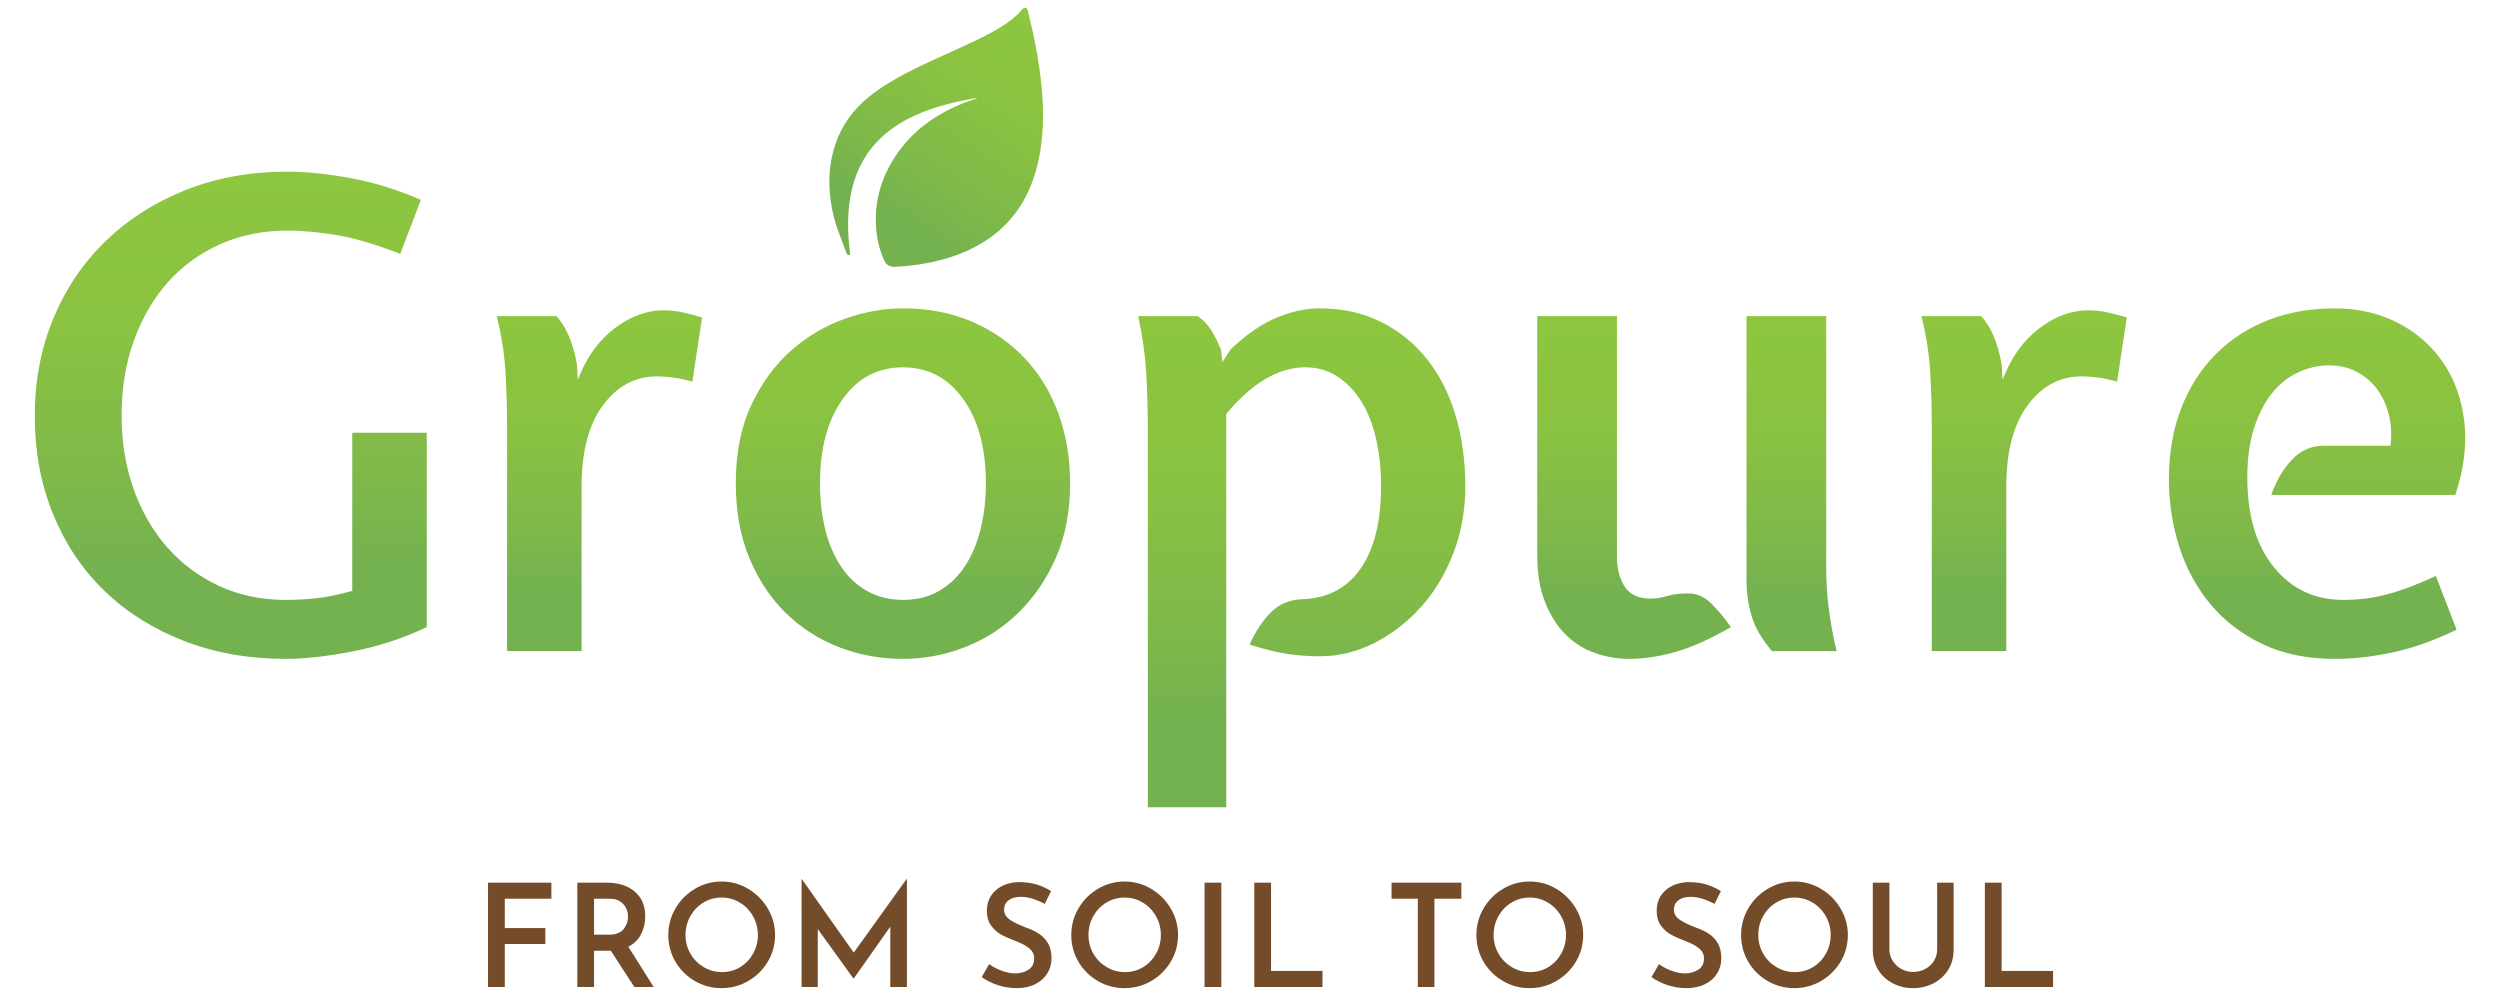 <?xml version="1.0" encoding="utf-8"?>
<!-- Generator: Adobe Illustrator 16.0.0, SVG Export Plug-In . SVG Version: 6.00 Build 0)  -->
<!DOCTYPE svg PUBLIC "-//W3C//DTD SVG 1.1//EN" "http://www.w3.org/Graphics/SVG/1.1/DTD/svg11.dtd">
<svg version="1.1" id="Layer_1" xmlns="http://www.w3.org/2000/svg" xmlns:xlink="http://www.w3.org/1999/xlink" x="0px" y="0px"
	 width="630px" height="250px" viewBox="0 0 630 250" enable-background="new 0 0 630 250" xml:space="preserve">
<g>
	<defs>
		<path id="SVGID_1_" d="M46.723,47.908c-7.782,3.104-14.506,7.405-20.164,12.899c-5.661,5.498-10.041,12-13.143,19.512
			c-3.103,7.509-4.654,15.673-4.654,24.491c0,8.926,1.524,17.141,4.573,24.654c3.045,7.51,7.346,13.959,12.899,19.346
			c5.549,5.388,12.217,9.609,19.999,12.655c7.782,3.046,16.409,4.571,25.878,4.571c4.68,0,10.26-0.627,16.737-1.878
			c6.473-1.25,12.707-3.291,18.695-6.123v-48.98H88.767v39.836c-3.485,0.98-6.532,1.609-9.143,1.878
			c-2.614,0.273-5.119,0.409-7.513,0.409c-6.203,0-11.837-1.172-16.897-3.514c-5.063-2.345-9.417-5.591-13.061-9.733
			c-3.649-4.144-6.478-9.05-8.491-14.72c-2.016-5.67-3.02-11.831-3.02-18.482c0-6.868,1.033-13.168,3.101-18.892
			c2.067-5.726,4.924-10.631,8.572-14.72c3.645-4.087,8.026-7.277,13.143-9.567c5.116-2.292,10.776-3.436,16.982-3.436
			c3.807,0,7.971,0.382,12.49,1.143c4.514,0.762,9.82,2.342,15.918,4.734l5.226-13.629c-5.989-2.582-11.92-4.416-17.797-5.491
			c-5.88-1.077-11.158-1.615-15.837-1.615C63.075,43.256,54.506,44.807,46.723,47.908"/>
	</defs>
	<clipPath id="SVGID_2_">
		<use xlink:href="#SVGID_1_"  overflow="visible"/>
	</clipPath>
	
		<linearGradient id="SVGID_3_" gradientUnits="userSpaceOnUse" x1="-105.939" y1="455.001" x2="-104.939" y2="455.001" gradientTransform="matrix(0 122.779 122.779 0 -55806.527 13050.498)">
		<stop  offset="0" style="stop-color:#8DC63F"/>
		<stop  offset="0.324" style="stop-color:#8AC241"/>
		<stop  offset="0.627" style="stop-color:#7FB949"/>
		<stop  offset="0.805" style="stop-color:#74B250"/>
		<stop  offset="1" style="stop-color:#74B250"/>
	</linearGradient>
	<rect x="8.762" y="43.256" clip-path="url(#SVGID_2_)" fill="url(#SVGID_3_)" width="98.781" height="122.78"/>
</g>
<g>
	<defs>
		<path id="SVGID_4_" d="M155.952,81.951c-3.651,2.505-6.56,5.877-8.736,10.123l-1.633,3.593l-0.163-3.593
			c-0.436-2.72-1.117-5.169-2.04-7.347c-0.928-2.176-1.989-3.862-3.185-5.062h-15.02c1.196,4.791,1.929,9.471,2.203,14.043
			c0.27,4.57,0.407,9.089,0.407,13.55v56.819h18.777v-41.471c0-8.818,1.797-15.646,5.388-20.491
			c3.592-4.841,8.107-7.266,13.554-7.266c1.196,0,2.473,0.083,3.836,0.246c1.358,0.163,3.074,0.518,5.141,1.061l2.449-16.164
			c-1.85-0.544-3.536-0.98-5.061-1.307c-1.524-0.325-3.048-0.49-4.572-0.49C163.38,78.195,159.596,79.448,155.952,81.951"/>
	</defs>
	<clipPath id="SVGID_5_">
		<use xlink:href="#SVGID_4_"  overflow="visible"/>
	</clipPath>
	
		<linearGradient id="SVGID_6_" gradientUnits="userSpaceOnUse" x1="-105.94" y1="455" x2="-104.94" y2="455" gradientTransform="matrix(0 85.882 85.882 0 -38925.133 9176.494)">
		<stop  offset="0" style="stop-color:#8DC63F"/>
		<stop  offset="0.324" style="stop-color:#8AC241"/>
		<stop  offset="0.627" style="stop-color:#7FB949"/>
		<stop  offset="0.805" style="stop-color:#74B250"/>
		<stop  offset="1" style="stop-color:#74B250"/>
	</linearGradient>
	<rect x="125.175" y="78.195" clip-path="url(#SVGID_5_)" fill="url(#SVGID_6_)" width="51.755" height="85.882"/>
</g>
<g>
	<defs>
		<path id="SVGID_7_" d="M218.726,149.056c-2.611-1.413-4.816-3.427-6.611-6.042c-1.797-2.611-3.159-5.715-4.083-9.306
			c-0.925-3.592-1.388-7.565-1.388-11.919c0-8.816,1.906-15.891,5.714-21.225c3.81-5.331,8.871-8.001,15.185-8.001
			c6.312,0,11.374,2.67,15.184,8.001c3.81,5.334,5.715,12.409,5.715,21.225c0,4.029-0.435,7.837-1.305,11.43
			c-0.874,3.591-2.181,6.721-3.92,9.387c-1.743,2.67-3.919,4.765-6.53,6.285c-2.613,1.527-5.66,2.287-9.144,2.287
			C224.278,151.178,221.34,150.471,218.726,149.056 M212.93,80.319c-4.955,1.742-9.469,4.408-13.551,7.999
			c-4.081,3.592-7.428,8.163-10.042,13.716c-2.61,5.552-3.918,12.139-3.918,19.755c0,7.079,1.144,13.364,3.428,18.858
			c2.287,5.498,5.36,10.122,9.227,13.878c3.862,3.756,8.326,6.613,13.386,8.573c5.063,1.958,10.423,2.938,16.083,2.938
			c5.332,0,10.532-0.98,15.592-2.938c5.062-1.96,9.553-4.841,13.47-8.654c3.918-3.81,7.076-8.435,9.471-13.878
			c2.392-5.442,3.591-11.698,3.591-18.777c0-6.31-0.98-12.162-2.939-17.551c-1.959-5.389-4.789-10.04-8.488-13.959
			c-3.702-3.92-8.14-6.994-13.308-9.226c-5.17-2.23-10.966-3.347-17.389-3.347C222.753,77.706,217.882,78.579,212.93,80.319"/>
	</defs>
	<clipPath id="SVGID_8_">
		<use xlink:href="#SVGID_7_"  overflow="visible"/>
	</clipPath>
	
		<linearGradient id="SVGID_9_" gradientUnits="userSpaceOnUse" x1="-105.94" y1="455" x2="-104.94" y2="455" gradientTransform="matrix(0 88.331 88.331 0 -39962.867 9435.427)">
		<stop  offset="0" style="stop-color:#8DC63F"/>
		<stop  offset="0.324" style="stop-color:#8AC241"/>
		<stop  offset="0.627" style="stop-color:#7FB949"/>
		<stop  offset="0.805" style="stop-color:#74B250"/>
		<stop  offset="1" style="stop-color:#74B250"/>
	</linearGradient>
	<rect x="185.419" y="77.706" clip-path="url(#SVGID_8_)" fill="url(#SVGID_9_)" width="84.248" height="88.33"/>
</g>
<g>
	<defs>
		<path id="SVGID_10_" d="M321.832,79.992c-3.757,1.525-7.649,4.191-11.676,8.001l-2.121,3.266l-0.328-3.103
			c-0.762-1.849-1.577-3.483-2.449-4.898c-0.871-1.413-2.016-2.612-3.429-3.593h-15.019c1.085,4.899,1.767,9.661,2.04,14.287
			c0.271,4.628,0.408,9.77,0.408,15.428v94.046h19.756V104.32c6.53-7.839,13.17-11.757,19.918-11.757
			c3.047,0,5.77,0.792,8.164,2.369c2.395,1.579,4.407,3.7,6.042,6.366c1.632,2.671,2.857,5.826,3.674,9.47
			c0.816,3.648,1.223,7.539,1.223,11.674c0,8.926-1.714,15.866-5.143,20.819c-3.428,4.953-8.354,7.537-14.775,7.754
			c-3.158,0.109-5.77,1.2-7.839,3.267c-2.066,2.067-3.863,4.789-5.387,8.163c3.811,1.197,7.047,1.984,9.715,2.367
			c2.666,0.38,5.306,0.571,7.92,0.571c4.787,0,9.387-1.118,13.795-3.348c4.41-2.23,8.328-5.249,11.757-9.062
			c3.429-3.809,6.147-8.326,8.163-13.551c2.015-5.224,3.02-10.883,3.02-16.981c0-6.311-0.816-12.218-2.448-17.713
			c-1.632-5.496-4.029-10.231-7.185-14.206c-3.157-3.973-7.019-7.102-11.593-9.387c-4.569-2.286-9.741-3.43-15.509-3.43
			C329.148,77.706,325.585,78.468,321.832,79.992"/>
	</defs>
	<clipPath id="SVGID_11_">
		<use xlink:href="#SVGID_10_"  overflow="visible"/>
	</clipPath>
	
		<linearGradient id="SVGID_12_" gradientUnits="userSpaceOnUse" x1="-105.94" y1="455" x2="-104.94" y2="455" gradientTransform="matrix(0 125.72 125.72 0 -56874.695 13396.492)">
		<stop  offset="0" style="stop-color:#8DC63F"/>
		<stop  offset="0.324" style="stop-color:#8AC241"/>
		<stop  offset="0.627" style="stop-color:#7FB949"/>
		<stop  offset="0.805" style="stop-color:#74B250"/>
		<stop  offset="1" style="stop-color:#74B250"/>
	</linearGradient>
	<rect x="286.809" y="77.706" clip-path="url(#SVGID_11_)" fill="url(#SVGID_12_)" width="82.45" height="125.72"/>
</g>
<g>
	<defs>
		<path id="SVGID_13_" d="M387.383,79.665v60.084c0,4.683,0.659,8.682,1.976,12c1.316,3.322,3.047,6.041,5.188,8.164
			c2.136,2.123,4.605,3.674,7.404,4.654c2.8,0.979,5.672,1.469,8.617,1.469c3.482,0,7.238-0.546,11.267-1.632
			c4.024-1.088,8.816-3.209,14.368-6.369c-1.525-2.176-3.185-4.162-4.981-5.958c-1.793-1.797-3.836-2.639-6.121-2.531
			c-1.853,0-3.511,0.219-4.98,0.653c-1.47,0.435-2.857,0.652-4.163,0.652c-3.049,0-5.225-1.005-6.531-3.02
			c-1.308-2.013-1.958-4.598-1.958-7.755V79.665H387.383z M440.121,79.665v66.452c0,3.265,0.438,6.343,1.316,9.225
			c0.878,2.885,2.577,5.796,5.102,8.735h16.276c-1.742-7.401-2.611-14.258-2.611-20.572v-63.84H440.121z"/>
	</defs>
	<clipPath id="SVGID_14_">
		<use xlink:href="#SVGID_13_"  overflow="visible"/>
	</clipPath>
	
		<linearGradient id="SVGID_15_" gradientUnits="userSpaceOnUse" x1="-105.94" y1="455" x2="-104.94" y2="455" gradientTransform="matrix(0 86.371 86.371 0 -38873.918 9229.881)">
		<stop  offset="0" style="stop-color:#8DC63F"/>
		<stop  offset="0.324" style="stop-color:#8AC241"/>
		<stop  offset="0.627" style="stop-color:#7FB949"/>
		<stop  offset="0.805" style="stop-color:#74B250"/>
		<stop  offset="1" style="stop-color:#74B250"/>
	</linearGradient>
	<rect x="387.383" y="79.665" clip-path="url(#SVGID_14_)" fill="url(#SVGID_15_)" width="75.432" height="86.371"/>
</g>
<g>
	<defs>
		<path id="SVGID_16_" d="M514.979,81.951c-3.65,2.505-6.558,5.877-8.734,10.123l-1.634,3.593l-0.163-3.593
			c-0.435-2.72-1.118-5.169-2.04-7.347c-0.928-2.176-1.987-3.862-3.184-5.062h-15.021c1.196,4.791,1.93,9.471,2.203,14.043
			c0.271,4.57,0.408,9.089,0.408,13.55v56.819h18.776v-41.471c0-8.818,1.798-15.646,5.388-20.491
			c3.592-4.841,8.108-7.266,13.553-7.266c1.196,0,2.475,0.083,3.836,0.246c1.36,0.163,3.075,0.518,5.143,1.061l2.45-16.164
			c-1.852-0.544-3.538-0.98-5.062-1.307c-1.525-0.325-3.049-0.49-4.573-0.49C522.408,78.195,518.625,79.448,514.979,81.951"/>
	</defs>
	<clipPath id="SVGID_17_">
		<use xlink:href="#SVGID_16_"  overflow="visible"/>
	</clipPath>
	
		<linearGradient id="SVGID_18_" gradientUnits="userSpaceOnUse" x1="-105.94" y1="455" x2="-104.94" y2="455" gradientTransform="matrix(0 85.882 85.882 0 -38566.133 9176.494)">
		<stop  offset="0" style="stop-color:#8DC63F"/>
		<stop  offset="0.324" style="stop-color:#8AC241"/>
		<stop  offset="0.627" style="stop-color:#7FB949"/>
		<stop  offset="0.805" style="stop-color:#74B250"/>
		<stop  offset="1" style="stop-color:#74B250"/>
	</linearGradient>
	<rect x="484.203" y="78.195" clip-path="url(#SVGID_17_)" fill="url(#SVGID_18_)" width="51.756" height="85.882"/>
</g>
<g>
	<defs>
		<path id="SVGID_19_" d="M571.633,80.646c-5.062,1.959-9.472,4.817-13.227,8.571c-3.756,3.755-6.667,8.3-8.734,13.634
			c-2.07,5.333-3.102,11.322-3.102,17.959c0,5.877,0.869,11.538,2.612,16.98c1.739,5.443,4.351,10.26,7.836,14.449
			c3.483,4.191,7.838,7.538,13.062,10.041c5.224,2.503,11.319,3.756,18.287,3.756c4.68,0,9.55-0.546,14.612-1.632
			c5.061-1.088,10.42-2.992,16.081-5.715l-5.223-13.551c-4.684,2.178-8.793,3.729-12.328,4.651
			c-3.539,0.928-7.211,1.389-11.021,1.389c-7.184,0-13.007-2.747-17.469-8.245c-4.465-5.496-6.694-13.034-6.694-22.613
			c0-4.789,0.571-8.952,1.712-12.491c1.146-3.536,2.666-6.475,4.574-8.815c1.902-2.341,4.107-4.082,6.612-5.225
			c2.501-1.145,5.115-1.715,7.837-1.715c2.503,0,4.787,0.546,6.857,1.634c2.066,1.088,3.779,2.557,5.143,4.408
			c1.359,1.85,2.339,3.999,2.94,6.448c0.596,2.448,0.732,5.035,0.406,7.755h-16.816c-3.159,0-5.854,1.201-8.082,3.592
			c-2.232,2.396-3.947,5.335-5.144,8.817h46.37c2.177-6.53,2.938-12.653,2.284-18.367c-0.652-5.715-2.421-10.694-5.307-14.939
			c-2.883-4.247-6.691-7.594-11.426-10.043c-4.736-2.448-10.043-3.673-15.92-3.673C582.27,77.706,576.693,78.685,571.633,80.646"/>
	</defs>
	<clipPath id="SVGID_20_">
		<use xlink:href="#SVGID_19_"  overflow="visible"/>
	</clipPath>
	
		<linearGradient id="SVGID_21_" gradientUnits="userSpaceOnUse" x1="-105.94" y1="455.002" x2="-104.94" y2="455.002" gradientTransform="matrix(0 88.331 88.331 0 -39606.492 9435.427)">
		<stop  offset="0" style="stop-color:#8DC63F"/>
		<stop  offset="0.324" style="stop-color:#8AC241"/>
		<stop  offset="0.627" style="stop-color:#7FB949"/>
		<stop  offset="0.805" style="stop-color:#74B250"/>
		<stop  offset="1" style="stop-color:#74B250"/>
	</linearGradient>
	<rect x="546.571" y="77.706" clip-path="url(#SVGID_20_)" fill="url(#SVGID_21_)" width="75.104" height="88.33"/>
</g>
<g>
	<defs>
		<path id="SVGID_22_" d="M257.468,2.521c-0.361,0.409-0.723,0.817-1.12,1.191c-1.768,1.672-3.805,2.959-5.913,4.142
			c-3.193,1.792-6.527,3.301-9.86,4.81c-3.98,1.804-7.978,3.569-11.858,5.587c-3.401,1.768-6.7,3.7-9.701,6.107
			c-3.981,3.191-6.862,7.16-8.503,12.004c-1.406,4.148-1.773,8.409-1.353,12.755c0.24,2.482,0.734,4.91,1.461,7.294
			c0.764,2.498,1.836,4.883,2.681,7.352c0.065,0.193,0.196,0.347,0.376,0.45c0.335,0.19,0.525,0.086,0.53-0.29
			c0.001-0.126-0.011-0.252-0.027-0.376c-0.322-2.616-0.507-5.241-0.455-7.88c0.046-2.502,0.295-4.978,0.832-7.423
			c1.515-6.903,5.132-12.392,11.007-16.362c3.448-2.329,7.242-3.896,11.208-5.085c2.562-0.768,5.171-1.343,7.798-1.84
			c0.548-0.104,1.104-0.186,1.655-0.278c-0.127,0.179-0.311,0.216-0.483,0.27c-1.868,0.596-3.701,1.289-5.478,2.123
			c-5.281,2.476-9.858,5.863-13.385,10.549c-4.696,6.241-6.854,13.232-5.981,21.065c0.261,2.349,0.879,4.609,1.835,6.771
			c0.59,1.333,1.443,1.852,2.903,1.777c0.827-0.042,1.653-0.099,2.48-0.173c2.479-0.223,4.933-0.597,7.359-1.148
			c3.999-0.907,7.824-2.274,11.389-4.324c3.584-2.06,6.659-4.7,9.131-8.027c2.31-3.111,3.888-6.578,4.976-10.28
			c1.448-4.924,1.912-9.971,1.862-15.079c-0.021-2.163-0.162-4.318-0.364-6.472c-0.283-2.999-0.72-5.974-1.256-8.936
			c-0.601-3.322-1.34-6.615-2.146-9.892c-0.093-0.375-0.18-0.804-0.627-0.905c-0.055-0.013-0.107-0.019-0.157-0.019
			C257.935,1.979,257.693,2.265,257.468,2.521"/>
	</defs>
	<clipPath id="SVGID_23_">
		<use xlink:href="#SVGID_22_"  overflow="visible"/>
	</clipPath>
	
		<linearGradient id="SVGID_24_" gradientUnits="userSpaceOnUse" x1="-105.94" y1="454.959" x2="-104.94" y2="454.959" gradientTransform="matrix(-42.64 63.695 63.695 42.64 -33237.832 -12649.979)">
		<stop  offset="0" style="stop-color:#8DC63F"/>
		<stop  offset="0.324" style="stop-color:#8AC241"/>
		<stop  offset="0.627" style="stop-color:#7FB949"/>
		<stop  offset="0.805" style="stop-color:#74B250"/>
		<stop  offset="1" style="stop-color:#74B250"/>
	</linearGradient>
	<polygon clip-path="url(#SVGID_23_)" fill="url(#SVGID_24_)" points="293.084,22.196 246.128,92.338 178.54,47.092 225.496,-23.05 
			"/>
</g>
<g>
	<defs>
		<rect id="SVGID_25_" x="-105.94" y="-140.28" width="841.89" height="595.28"/>
	</defs>
	<clipPath id="SVGID_26_">
		<use xlink:href="#SVGID_25_"  overflow="visible"/>
	</clipPath>
	<polygon clip-path="url(#SVGID_26_)" fill="#754C29" points="138.946,222.432 138.946,226.477 127.209,226.477 127.209,233.88 
		137.429,233.88 137.429,237.89 127.209,237.89 127.209,248.724 122.983,248.724 122.983,222.432 	"/>
	<path clip-path="url(#SVGID_26_)" fill="#754C29" d="M159.854,248.724l-5.922-9.137H153.5h-3.794v9.137h-4.225v-26.292h7.404
		c2.938,0,5.29,0.747,7.06,2.239c1.77,1.494,2.654,3.563,2.654,6.212c0,1.612-0.342,3.111-1.03,4.496
		c-0.685,1.385-1.763,2.45-3.231,3.195l6.392,10.149H159.854z M149.707,235.541h3.756c1.686,0,2.908-0.463,3.666-1.391
		c0.758-0.925,1.138-1.967,1.138-3.123c0-0.674-0.144-1.354-0.433-2.041c-0.288-0.685-0.782-1.275-1.481-1.77
		c-0.699-0.491-1.614-0.74-2.745-0.74h-3.901V235.541z"/>
	<path clip-path="url(#SVGID_26_)" fill="#754C29" d="M170.219,228.914c1.203-2.059,2.835-3.701,4.894-4.928
		c2.058-1.229,4.304-1.843,6.735-1.843c2.407,0,4.64,0.613,6.699,1.843c2.059,1.227,3.703,2.876,4.931,4.948
		c1.227,2.068,1.84,4.296,1.84,6.681c0,2.431-0.609,4.671-1.822,6.716c-1.217,2.047-2.86,3.672-4.931,4.875
		c-2.07,1.204-4.31,1.806-6.717,1.806c-2.431,0-4.677-0.596-6.735-1.788c-2.059-1.191-3.691-2.81-4.894-4.857
		c-1.203-2.045-1.806-4.296-1.806-6.751C168.413,233.207,169.016,230.973,170.219,228.914 M173.975,240.311
		c0.817,1.419,1.933,2.55,3.342,3.394c1.408,0.842,2.953,1.263,4.639,1.263c1.663,0,3.179-0.415,4.552-1.245
		c1.371-0.831,2.46-1.962,3.267-3.394c0.806-1.434,1.21-3.005,1.21-4.713c0-1.711-0.41-3.286-1.228-4.733
		c-0.818-1.442-1.927-2.588-3.322-3.429c-1.397-0.842-2.925-1.266-4.587-1.266c-1.686,0-3.22,0.424-4.604,1.266
		c-1.384,0.841-2.48,1.986-3.287,3.429c-0.806,1.447-1.21,3.022-1.21,4.733C172.747,237.323,173.158,238.888,173.975,240.311"/>
	<polygon clip-path="url(#SVGID_26_)" fill="#754C29" points="228.544,221.493 228.544,248.723 224.354,248.723 224.354,233.518 
		215.146,246.592 215.072,246.592 206.082,234.134 206.082,248.723 202,248.723 202,221.493 202.037,221.493 215.146,240.056 
		228.472,221.493 	"/>
	<path clip-path="url(#SVGID_26_)" fill="#754C29" d="M257.253,226.007c-1.3,0-2.329,0.291-3.088,0.868
		c-0.758,0.577-1.137,1.37-1.137,2.383c0,0.987,0.476,1.812,1.426,2.474c0.952,0.663,2.281,1.318,3.992,1.968
		c1.298,0.458,2.413,0.981,3.339,1.572c0.928,0.59,1.691,1.39,2.295,2.4c0.6,1.012,0.902,2.287,0.902,3.827
		c0,1.398-0.349,2.661-1.047,3.794c-0.7,1.132-1.711,2.034-3.034,2.707c-1.325,0.675-2.889,1.013-4.695,1.013
		c-1.589,0-3.154-0.247-4.694-0.741c-1.541-0.494-2.914-1.173-4.118-2.039l1.879-3.287c0.889,0.672,1.943,1.233,3.16,1.678
		c1.215,0.447,2.341,0.67,3.377,0.67c1.274,0,2.393-0.308,3.357-0.922c0.963-0.613,1.445-1.557,1.445-2.834
		c0-1.011-0.403-1.853-1.21-2.527c-0.806-0.676-1.932-1.287-3.377-1.844c-1.492-0.554-2.733-1.102-3.72-1.642
		c-0.988-0.542-1.836-1.3-2.546-2.277c-0.709-0.974-1.065-2.194-1.065-3.666c0-2.142,0.728-3.867,2.185-5.181
		c1.457-1.312,3.377-2.015,5.76-2.112c1.734,0,3.258,0.198,4.569,0.596c1.312,0.396,2.532,0.957,3.665,1.68l-1.589,3.214
		C261.021,226.598,259.011,226.007,257.253,226.007"/>
	<path clip-path="url(#SVGID_26_)" fill="#754C29" d="M271.771,228.914c1.203-2.059,2.834-3.701,4.893-4.928
		c2.059-1.229,4.305-1.843,6.736-1.843c2.407,0,4.64,0.613,6.698,1.843c2.06,1.227,3.703,2.876,4.932,4.948
		c1.227,2.068,1.84,4.296,1.84,6.681c0,2.431-0.609,4.671-1.822,6.716c-1.217,2.047-2.86,3.672-4.932,4.875
		c-2.069,1.204-4.309,1.806-6.716,1.806c-2.431,0-4.677-0.596-6.736-1.788c-2.059-1.191-3.69-2.81-4.893-4.857
		c-1.204-2.045-1.806-4.296-1.806-6.751C269.965,233.207,270.567,230.973,271.771,228.914 M275.527,240.311
		c0.817,1.419,1.933,2.55,3.342,3.394c1.408,0.842,2.953,1.263,4.639,1.263c1.663,0,3.178-0.415,4.552-1.245
		c1.371-0.831,2.46-1.962,3.267-3.394c0.806-1.434,1.21-3.005,1.21-4.713c0-1.711-0.41-3.286-1.228-4.733
		c-0.818-1.442-1.927-2.588-3.322-3.429c-1.397-0.842-2.925-1.266-4.587-1.266c-1.686,0-3.221,0.424-4.604,1.266
		c-1.384,0.841-2.48,1.986-3.287,3.429c-0.806,1.447-1.21,3.022-1.21,4.733C274.299,237.323,274.709,238.888,275.527,240.311"/>
	<rect x="303.548" y="222.431" clip-path="url(#SVGID_26_)" fill="#754C29" width="4.226" height="26.292"/>
	<polygon clip-path="url(#SVGID_26_)" fill="#754C29" points="320.305,222.432 320.305,244.678 333.27,244.678 333.27,248.724 
		316.08,248.724 316.08,222.432 	"/>
	<polygon clip-path="url(#SVGID_26_)" fill="#754C29" points="368.263,222.432 368.263,226.477 361.475,226.477 361.475,248.724 
		357.287,248.724 357.287,226.477 350.676,226.477 350.676,222.432 	"/>
	<path clip-path="url(#SVGID_26_)" fill="#754C29" d="M373.86,228.914c1.204-2.059,2.835-3.701,4.894-4.928
		c2.059-1.229,4.305-1.843,6.736-1.843c2.406,0,4.64,0.613,6.698,1.843c2.059,1.227,3.703,2.876,4.931,4.948
		c1.228,2.068,1.841,4.296,1.841,6.681c0,2.431-0.608,4.671-1.822,6.716c-1.218,2.047-2.859,3.672-4.932,4.875
		c-2.068,1.204-4.31,1.806-6.716,1.806c-2.432,0-4.678-0.596-6.736-1.788c-2.059-1.191-3.689-2.81-4.894-4.857
		c-1.203-2.045-1.805-4.296-1.805-6.751C372.055,233.207,372.657,230.973,373.86,228.914 M377.616,240.311
		c0.818,1.419,1.935,2.55,3.342,3.394c1.408,0.842,2.954,1.263,4.64,1.263c1.663,0,3.179-0.415,4.552-1.245
		c1.371-0.831,2.46-1.962,3.267-3.394c0.807-1.434,1.21-3.005,1.21-4.713c0-1.711-0.409-3.286-1.228-4.733
		c-0.817-1.442-1.927-2.588-3.321-3.429c-1.397-0.842-2.926-1.266-4.587-1.266c-1.687,0-3.221,0.424-4.604,1.266
		c-1.386,0.841-2.481,1.986-3.288,3.429c-0.807,1.447-1.21,3.022-1.21,4.733C376.388,237.323,376.798,238.888,377.616,240.311"/>
	<path clip-path="url(#SVGID_26_)" fill="#754C29" d="M426.044,226.007c-1.301,0-2.33,0.291-3.088,0.868
		c-0.759,0.577-1.138,1.37-1.138,2.383c0,0.987,0.477,1.812,1.426,2.474c0.952,0.663,2.281,1.318,3.992,1.968
		c1.298,0.458,2.413,0.981,3.339,1.572c0.929,0.59,1.691,1.39,2.295,2.4c0.6,1.012,0.902,2.287,0.902,3.827
		c0,1.398-0.349,2.661-1.048,3.794c-0.698,1.132-1.71,2.034-3.033,2.707c-1.324,0.675-2.89,1.013-4.694,1.013
		c-1.59,0-3.154-0.247-4.695-0.741s-2.914-1.173-4.117-2.039l1.879-3.287c0.89,0.672,1.943,1.233,3.16,1.678
		c1.215,0.447,2.342,0.67,3.376,0.67c1.274,0,2.395-0.308,3.357-0.922c0.963-0.613,1.446-1.557,1.446-2.834
		c0-1.011-0.403-1.853-1.21-2.527c-0.808-0.676-1.934-1.287-3.377-1.844c-1.492-0.554-2.733-1.102-3.721-1.642
		c-0.987-0.542-1.836-1.3-2.546-2.277c-0.71-0.974-1.064-2.194-1.064-3.666c0-2.142,0.727-3.867,2.184-5.181
		c1.457-1.312,3.377-2.015,5.76-2.112c1.734,0,3.258,0.198,4.569,0.596c1.312,0.396,2.532,0.957,3.666,1.68l-1.59,3.214
		C429.812,226.598,427.801,226.007,426.044,226.007"/>
	<path clip-path="url(#SVGID_26_)" fill="#754C29" d="M440.561,228.914c1.203-2.059,2.835-3.701,4.894-4.928
		c2.059-1.229,4.305-1.843,6.736-1.843c2.406,0,4.641,0.613,6.698,1.843c2.059,1.227,3.703,2.876,4.931,4.948
		c1.228,2.068,1.841,4.296,1.841,6.681c0,2.431-0.608,4.671-1.822,6.716c-1.218,2.047-2.859,3.672-4.932,4.875
		c-2.069,1.204-4.31,1.806-6.716,1.806c-2.432,0-4.678-0.596-6.736-1.788c-2.059-1.191-3.69-2.81-4.894-4.857
		c-1.203-2.045-1.805-4.296-1.805-6.751C438.756,233.207,439.358,230.973,440.561,228.914 M444.317,240.311
		c0.818,1.419,1.935,2.55,3.342,3.394c1.408,0.842,2.953,1.263,4.64,1.263c1.663,0,3.179-0.415,4.552-1.245
		c1.371-0.831,2.46-1.962,3.267-3.394c0.807-1.434,1.21-3.005,1.21-4.713c0-1.711-0.409-3.286-1.228-4.733
		c-0.817-1.442-1.927-2.588-3.321-3.429c-1.397-0.842-2.926-1.266-4.587-1.266c-1.687,0-3.221,0.424-4.604,1.266
		c-1.385,0.841-2.48,1.986-3.287,3.429c-0.807,1.447-1.21,3.022-1.21,4.733C443.089,237.323,443.5,238.888,444.317,240.311"/>
	<path clip-path="url(#SVGID_26_)" fill="#754C29" d="M476.928,242.078c0.529,0.867,1.252,1.561,2.167,2.075
		c0.914,0.519,1.915,0.778,2.997,0.778c1.131,0,2.16-0.253,3.088-0.758c0.926-0.507,1.655-1.193,2.186-2.06
		c0.528-0.865,0.795-1.817,0.795-2.854v-16.829h4.152v16.939c0,1.878-0.45,3.544-1.355,5.001c-0.901,1.457-2.135,2.595-3.7,3.412
		s-3.287,1.229-5.165,1.229s-3.593-0.411-5.146-1.229s-2.776-1.955-3.666-3.412c-0.891-1.457-1.336-3.123-1.336-5.001v-16.939h4.189
		v16.829C476.134,240.271,476.399,241.212,476.928,242.078"/>
	<polygon clip-path="url(#SVGID_26_)" fill="#754C29" points="504.41,222.432 504.41,244.678 517.375,244.678 517.375,248.724 
		500.184,248.724 500.184,222.432 	"/>
</g>
</svg>
